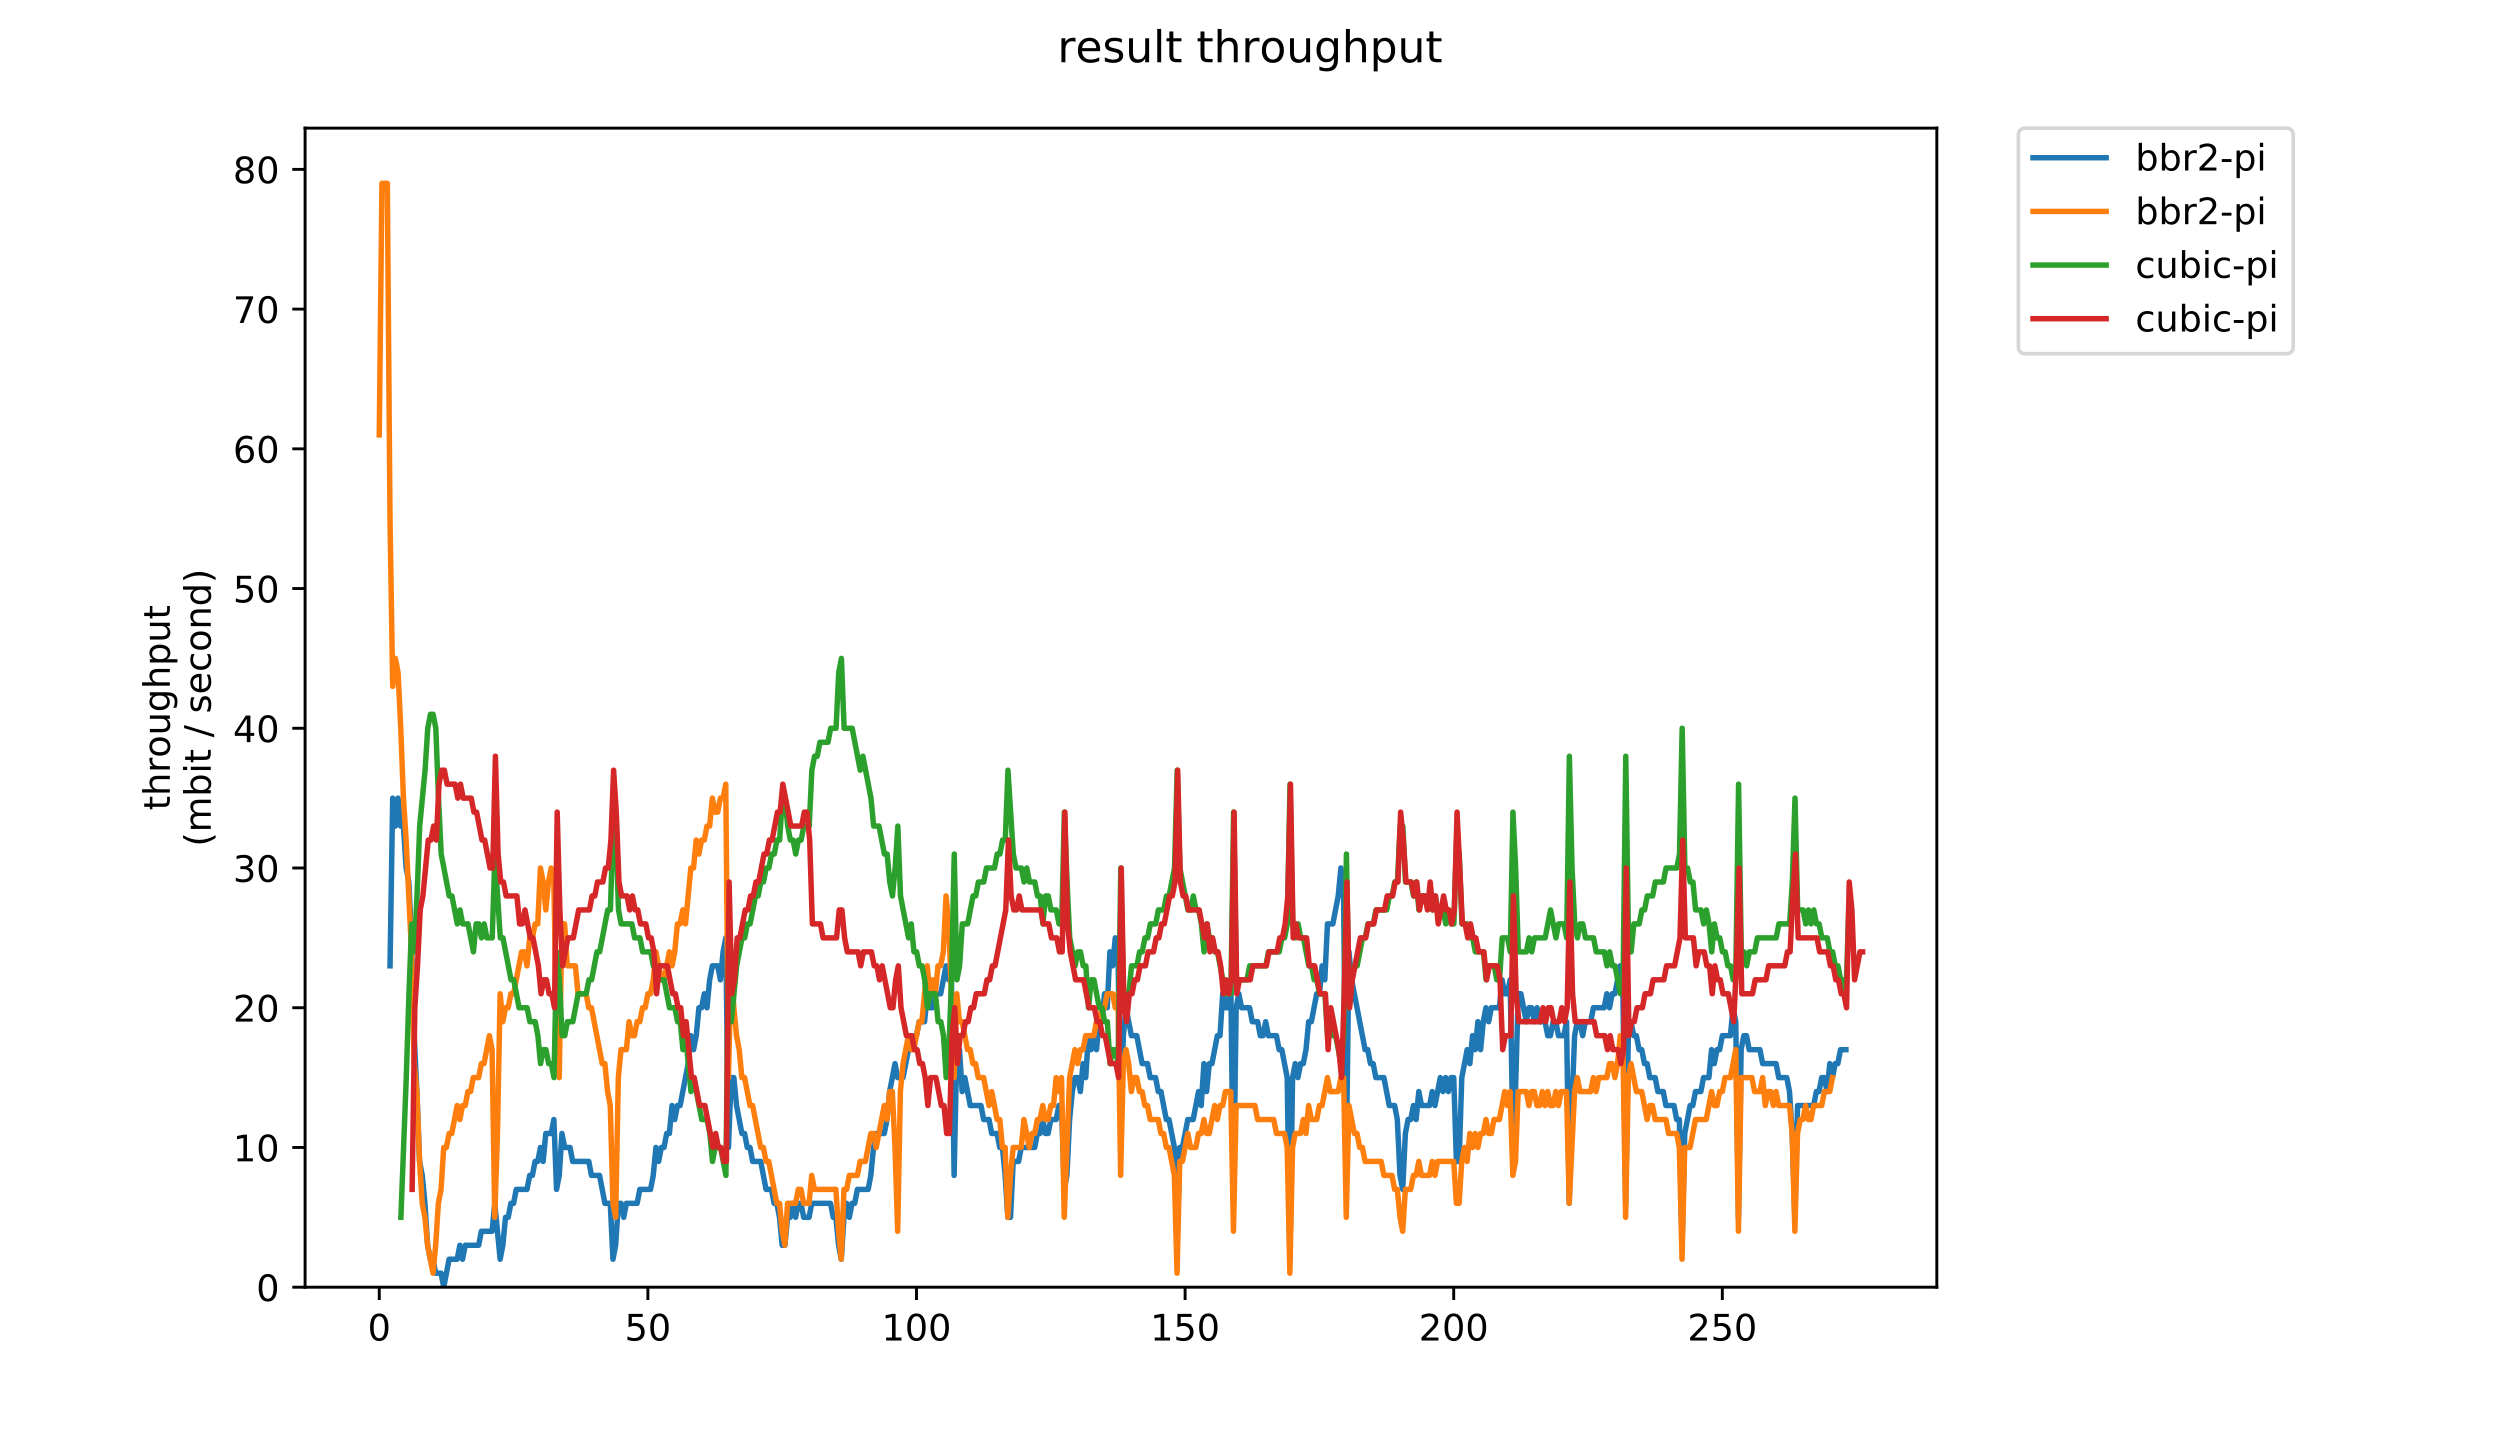<?xml version="1.0" encoding="utf-8" standalone="no"?>
<!DOCTYPE svg PUBLIC "-//W3C//DTD SVG 1.1//EN"
  "http://www.w3.org/Graphics/SVG/1.1/DTD/svg11.dtd">
<!-- Created with matplotlib (https://matplotlib.org/) -->
<svg height="396pt" version="1.1" viewBox="0 0 684 396" width="684pt" xmlns="http://www.w3.org/2000/svg" xmlns:xlink="http://www.w3.org/1999/xlink">
 <defs>
  <style type="text/css">
*{stroke-linecap:butt;stroke-linejoin:round;}
  </style>
 </defs>
 <g id="figure_1">
  <g id="patch_1">
   <path d="M 0 396 
L 684 396 
L 684 0 
L 0 0 
z
" style="fill:#ffffff;"/>
  </g>
  <g id="axes_1">
   <g id="patch_2">
    <path d="M 83.472 352.174 
L 529.913 352.174 
L 529.913 35.062 
L 83.472 35.062 
z
" style="fill:#ffffff;"/>
   </g>
   <g id="matplotlib.axis_1">
    <g id="xtick_1">
     <g id="line2d_1">
      <defs>
       <path d="M 0 0 
L 0 3.5 
" id="mb18b0b188f" style="stroke:#000000;stroke-width:0.8;"/>
      </defs>
      <g>
       <use style="stroke:#000000;stroke-width:0.8;" x="103.765" xlink:href="#mb18b0b188f" y="352.174"/>
      </g>
     </g>
     <g id="text_1">
      <!-- 0 -->
      <defs>
       <path d="M 31.781 66.406 
Q 24.172 66.406 20.328 58.906 
Q 16.5 51.422 16.5 36.375 
Q 16.5 21.391 20.328 13.891 
Q 24.172 6.391 31.781 6.391 
Q 39.453 6.391 43.281 13.891 
Q 47.125 21.391 47.125 36.375 
Q 47.125 51.422 43.281 58.906 
Q 39.453 66.406 31.781 66.406 
z
M 31.781 74.219 
Q 44.047 74.219 50.516 64.516 
Q 56.984 54.828 56.984 36.375 
Q 56.984 17.969 50.516 8.266 
Q 44.047 -1.422 31.781 -1.422 
Q 19.531 -1.422 13.062 8.266 
Q 6.594 17.969 6.594 36.375 
Q 6.594 54.828 13.062 64.516 
Q 19.531 74.219 31.781 74.219 
z
" id="DejaVuSans-48"/>
      </defs>
      <g transform="translate(100.584 366.773)scale(0.1 -0.1)">
       <use xlink:href="#DejaVuSans-48"/>
      </g>
     </g>
    </g>
    <g id="xtick_2">
     <g id="line2d_2">
      <g>
       <use style="stroke:#000000;stroke-width:0.8;" x="177.258" xlink:href="#mb18b0b188f" y="352.174"/>
      </g>
     </g>
     <g id="text_2">
      <!-- 50 -->
      <defs>
       <path d="M 10.797 72.906 
L 49.516 72.906 
L 49.516 64.594 
L 19.828 64.594 
L 19.828 46.734 
Q 21.969 47.469 24.109 47.828 
Q 26.266 48.188 28.422 48.188 
Q 40.625 48.188 47.75 41.5 
Q 54.891 34.812 54.891 23.391 
Q 54.891 11.625 47.562 5.094 
Q 40.234 -1.422 26.906 -1.422 
Q 22.312 -1.422 17.547 -0.641 
Q 12.797 0.141 7.719 1.703 
L 7.719 11.625 
Q 12.109 9.234 16.797 8.062 
Q 21.484 6.891 26.703 6.891 
Q 35.156 6.891 40.078 11.328 
Q 45.016 15.766 45.016 23.391 
Q 45.016 31 40.078 35.438 
Q 35.156 39.891 26.703 39.891 
Q 22.75 39.891 18.812 39.016 
Q 14.891 38.141 10.797 36.281 
z
" id="DejaVuSans-53"/>
      </defs>
      <g transform="translate(170.895 366.773)scale(0.1 -0.1)">
       <use xlink:href="#DejaVuSans-53"/>
       <use x="63.623" xlink:href="#DejaVuSans-48"/>
      </g>
     </g>
    </g>
    <g id="xtick_3">
     <g id="line2d_3">
      <g>
       <use style="stroke:#000000;stroke-width:0.8;" x="250.75" xlink:href="#mb18b0b188f" y="352.174"/>
      </g>
     </g>
     <g id="text_3">
      <!-- 100 -->
      <defs>
       <path d="M 12.406 8.297 
L 28.516 8.297 
L 28.516 63.922 
L 10.984 60.406 
L 10.984 69.391 
L 28.422 72.906 
L 38.281 72.906 
L 38.281 8.297 
L 54.391 8.297 
L 54.391 0 
L 12.406 0 
z
" id="DejaVuSans-49"/>
      </defs>
      <g transform="translate(241.206 366.773)scale(0.1 -0.1)">
       <use xlink:href="#DejaVuSans-49"/>
       <use x="63.623" xlink:href="#DejaVuSans-48"/>
       <use x="127.246" xlink:href="#DejaVuSans-48"/>
      </g>
     </g>
    </g>
    <g id="xtick_4">
     <g id="line2d_4">
      <g>
       <use style="stroke:#000000;stroke-width:0.8;" x="324.243" xlink:href="#mb18b0b188f" y="352.174"/>
      </g>
     </g>
     <g id="text_4">
      <!-- 150 -->
      <g transform="translate(314.699 366.773)scale(0.1 -0.1)">
       <use xlink:href="#DejaVuSans-49"/>
       <use x="63.623" xlink:href="#DejaVuSans-53"/>
       <use x="127.246" xlink:href="#DejaVuSans-48"/>
      </g>
     </g>
    </g>
    <g id="xtick_5">
     <g id="line2d_5">
      <g>
       <use style="stroke:#000000;stroke-width:0.8;" x="397.735" xlink:href="#mb18b0b188f" y="352.174"/>
      </g>
     </g>
     <g id="text_5">
      <!-- 200 -->
      <defs>
       <path d="M 19.188 8.297 
L 53.609 8.297 
L 53.609 0 
L 7.328 0 
L 7.328 8.297 
Q 12.938 14.109 22.625 23.891 
Q 32.328 33.688 34.812 36.531 
Q 39.547 41.844 41.422 45.531 
Q 43.312 49.219 43.312 52.781 
Q 43.312 58.594 39.234 62.25 
Q 35.156 65.922 28.609 65.922 
Q 23.969 65.922 18.812 64.312 
Q 13.672 62.703 7.812 59.422 
L 7.812 69.391 
Q 13.766 71.781 18.938 73 
Q 24.125 74.219 28.422 74.219 
Q 39.75 74.219 46.484 68.547 
Q 53.219 62.891 53.219 53.422 
Q 53.219 48.922 51.531 44.891 
Q 49.859 40.875 45.406 35.406 
Q 44.188 33.984 37.641 27.219 
Q 31.109 20.453 19.188 8.297 
z
" id="DejaVuSans-50"/>
      </defs>
      <g transform="translate(388.191 366.773)scale(0.1 -0.1)">
       <use xlink:href="#DejaVuSans-50"/>
       <use x="63.623" xlink:href="#DejaVuSans-48"/>
       <use x="127.246" xlink:href="#DejaVuSans-48"/>
      </g>
     </g>
    </g>
    <g id="xtick_6">
     <g id="line2d_6">
      <g>
       <use style="stroke:#000000;stroke-width:0.8;" x="471.228" xlink:href="#mb18b0b188f" y="352.174"/>
      </g>
     </g>
     <g id="text_6">
      <!-- 250 -->
      <g transform="translate(461.684 366.773)scale(0.1 -0.1)">
       <use xlink:href="#DejaVuSans-50"/>
       <use x="63.623" xlink:href="#DejaVuSans-53"/>
       <use x="127.246" xlink:href="#DejaVuSans-48"/>
      </g>
     </g>
    </g>
   </g>
   <g id="matplotlib.axis_2">
    <g id="ytick_1">
     <g id="line2d_7">
      <defs>
       <path d="M 0 0 
L -3.5 0 
" id="mfb419bc41c" style="stroke:#000000;stroke-width:0.8;"/>
      </defs>
      <g>
       <use style="stroke:#000000;stroke-width:0.8;" x="83.472" xlink:href="#mfb419bc41c" y="352.174"/>
      </g>
     </g>
     <g id="text_7">
      <!-- 0 -->
      <g transform="translate(70.11 355.973)scale(0.1 -0.1)">
       <use xlink:href="#DejaVuSans-48"/>
      </g>
     </g>
    </g>
    <g id="ytick_2">
     <g id="line2d_8">
      <g>
       <use style="stroke:#000000;stroke-width:0.8;" x="83.472" xlink:href="#mfb419bc41c" y="313.945"/>
      </g>
     </g>
     <g id="text_8">
      <!-- 10 -->
      <g transform="translate(63.747 317.744)scale(0.1 -0.1)">
       <use xlink:href="#DejaVuSans-49"/>
       <use x="63.623" xlink:href="#DejaVuSans-48"/>
      </g>
     </g>
    </g>
    <g id="ytick_3">
     <g id="line2d_9">
      <g>
       <use style="stroke:#000000;stroke-width:0.8;" x="83.472" xlink:href="#mfb419bc41c" y="275.716"/>
      </g>
     </g>
     <g id="text_9">
      <!-- 20 -->
      <g transform="translate(63.747 279.515)scale(0.1 -0.1)">
       <use xlink:href="#DejaVuSans-50"/>
       <use x="63.623" xlink:href="#DejaVuSans-48"/>
      </g>
     </g>
    </g>
    <g id="ytick_4">
     <g id="line2d_10">
      <g>
       <use style="stroke:#000000;stroke-width:0.8;" x="83.472" xlink:href="#mfb419bc41c" y="237.486"/>
      </g>
     </g>
     <g id="text_10">
      <!-- 30 -->
      <defs>
       <path d="M 40.578 39.312 
Q 47.656 37.797 51.625 33 
Q 55.609 28.219 55.609 21.188 
Q 55.609 10.406 48.188 4.484 
Q 40.766 -1.422 27.094 -1.422 
Q 22.516 -1.422 17.656 -0.516 
Q 12.797 0.391 7.625 2.203 
L 7.625 11.719 
Q 11.719 9.328 16.594 8.109 
Q 21.484 6.891 26.812 6.891 
Q 36.078 6.891 40.938 10.547 
Q 45.797 14.203 45.797 21.188 
Q 45.797 27.641 41.281 31.266 
Q 36.766 34.906 28.719 34.906 
L 20.219 34.906 
L 20.219 43.016 
L 29.109 43.016 
Q 36.375 43.016 40.234 45.922 
Q 44.094 48.828 44.094 54.297 
Q 44.094 59.906 40.109 62.906 
Q 36.141 65.922 28.719 65.922 
Q 24.656 65.922 20.016 65.031 
Q 15.375 64.156 9.812 62.312 
L 9.812 71.094 
Q 15.438 72.656 20.344 73.438 
Q 25.25 74.219 29.594 74.219 
Q 40.828 74.219 47.359 69.109 
Q 53.906 64.016 53.906 55.328 
Q 53.906 49.266 50.438 45.094 
Q 46.969 40.922 40.578 39.312 
z
" id="DejaVuSans-51"/>
      </defs>
      <g transform="translate(63.747 241.286)scale(0.1 -0.1)">
       <use xlink:href="#DejaVuSans-51"/>
       <use x="63.623" xlink:href="#DejaVuSans-48"/>
      </g>
     </g>
    </g>
    <g id="ytick_5">
     <g id="line2d_11">
      <g>
       <use style="stroke:#000000;stroke-width:0.8;" x="83.472" xlink:href="#mfb419bc41c" y="199.257"/>
      </g>
     </g>
     <g id="text_11">
      <!-- 40 -->
      <defs>
       <path d="M 37.797 64.312 
L 12.891 25.391 
L 37.797 25.391 
z
M 35.203 72.906 
L 47.609 72.906 
L 47.609 25.391 
L 58.016 25.391 
L 58.016 17.188 
L 47.609 17.188 
L 47.609 0 
L 37.797 0 
L 37.797 17.188 
L 4.891 17.188 
L 4.891 26.703 
z
" id="DejaVuSans-52"/>
      </defs>
      <g transform="translate(63.747 203.056)scale(0.1 -0.1)">
       <use xlink:href="#DejaVuSans-52"/>
       <use x="63.623" xlink:href="#DejaVuSans-48"/>
      </g>
     </g>
    </g>
    <g id="ytick_6">
     <g id="line2d_12">
      <g>
       <use style="stroke:#000000;stroke-width:0.8;" x="83.472" xlink:href="#mfb419bc41c" y="161.028"/>
      </g>
     </g>
     <g id="text_12">
      <!-- 50 -->
      <g transform="translate(63.747 164.827)scale(0.1 -0.1)">
       <use xlink:href="#DejaVuSans-53"/>
       <use x="63.623" xlink:href="#DejaVuSans-48"/>
      </g>
     </g>
    </g>
    <g id="ytick_7">
     <g id="line2d_13">
      <g>
       <use style="stroke:#000000;stroke-width:0.8;" x="83.472" xlink:href="#mfb419bc41c" y="122.799"/>
      </g>
     </g>
     <g id="text_13">
      <!-- 60 -->
      <defs>
       <path d="M 33.016 40.375 
Q 26.375 40.375 22.484 35.828 
Q 18.609 31.297 18.609 23.391 
Q 18.609 15.531 22.484 10.953 
Q 26.375 6.391 33.016 6.391 
Q 39.656 6.391 43.531 10.953 
Q 47.406 15.531 47.406 23.391 
Q 47.406 31.297 43.531 35.828 
Q 39.656 40.375 33.016 40.375 
z
M 52.594 71.297 
L 52.594 62.312 
Q 48.875 64.062 45.094 64.984 
Q 41.312 65.922 37.594 65.922 
Q 27.828 65.922 22.672 59.328 
Q 17.531 52.734 16.797 39.406 
Q 19.672 43.656 24.016 45.922 
Q 28.375 48.188 33.594 48.188 
Q 44.578 48.188 50.953 41.516 
Q 57.328 34.859 57.328 23.391 
Q 57.328 12.156 50.688 5.359 
Q 44.047 -1.422 33.016 -1.422 
Q 20.359 -1.422 13.672 8.266 
Q 6.984 17.969 6.984 36.375 
Q 6.984 53.656 15.188 63.938 
Q 23.391 74.219 37.203 74.219 
Q 40.922 74.219 44.703 73.484 
Q 48.484 72.75 52.594 71.297 
z
" id="DejaVuSans-54"/>
      </defs>
      <g transform="translate(63.747 126.598)scale(0.1 -0.1)">
       <use xlink:href="#DejaVuSans-54"/>
       <use x="63.623" xlink:href="#DejaVuSans-48"/>
      </g>
     </g>
    </g>
    <g id="ytick_8">
     <g id="line2d_14">
      <g>
       <use style="stroke:#000000;stroke-width:0.8;" x="83.472" xlink:href="#mfb419bc41c" y="84.569"/>
      </g>
     </g>
     <g id="text_14">
      <!-- 70 -->
      <defs>
       <path d="M 8.203 72.906 
L 55.078 72.906 
L 55.078 68.703 
L 28.609 0 
L 18.312 0 
L 43.219 64.594 
L 8.203 64.594 
z
" id="DejaVuSans-55"/>
      </defs>
      <g transform="translate(63.747 88.369)scale(0.1 -0.1)">
       <use xlink:href="#DejaVuSans-55"/>
       <use x="63.623" xlink:href="#DejaVuSans-48"/>
      </g>
     </g>
    </g>
    <g id="ytick_9">
     <g id="line2d_15">
      <g>
       <use style="stroke:#000000;stroke-width:0.8;" x="83.472" xlink:href="#mfb419bc41c" y="46.34"/>
      </g>
     </g>
     <g id="text_15">
      <!-- 80 -->
      <defs>
       <path d="M 31.781 34.625 
Q 24.75 34.625 20.719 30.859 
Q 16.703 27.094 16.703 20.516 
Q 16.703 13.922 20.719 10.156 
Q 24.75 6.391 31.781 6.391 
Q 38.812 6.391 42.859 10.172 
Q 46.922 13.969 46.922 20.516 
Q 46.922 27.094 42.891 30.859 
Q 38.875 34.625 31.781 34.625 
z
M 21.922 38.812 
Q 15.578 40.375 12.031 44.719 
Q 8.5 49.078 8.5 55.328 
Q 8.5 64.062 14.719 69.141 
Q 20.953 74.219 31.781 74.219 
Q 42.672 74.219 48.875 69.141 
Q 55.078 64.062 55.078 55.328 
Q 55.078 49.078 51.531 44.719 
Q 48 40.375 41.703 38.812 
Q 48.828 37.156 52.797 32.312 
Q 56.781 27.484 56.781 20.516 
Q 56.781 9.906 50.312 4.234 
Q 43.844 -1.422 31.781 -1.422 
Q 19.734 -1.422 13.25 4.234 
Q 6.781 9.906 6.781 20.516 
Q 6.781 27.484 10.781 32.312 
Q 14.797 37.156 21.922 38.812 
z
M 18.312 54.391 
Q 18.312 48.734 21.844 45.562 
Q 25.391 42.391 31.781 42.391 
Q 38.141 42.391 41.719 45.562 
Q 45.312 48.734 45.312 54.391 
Q 45.312 60.062 41.719 63.234 
Q 38.141 66.406 31.781 66.406 
Q 25.391 66.406 21.844 63.234 
Q 18.312 60.062 18.312 54.391 
z
" id="DejaVuSans-56"/>
      </defs>
      <g transform="translate(63.747 50.139)scale(0.1 -0.1)">
       <use xlink:href="#DejaVuSans-56"/>
       <use x="63.623" xlink:href="#DejaVuSans-48"/>
      </g>
     </g>
    </g>
    <g id="text_16">
     <!-- throughput -->
     <defs>
      <path d="M 18.312 70.219 
L 18.312 54.688 
L 36.812 54.688 
L 36.812 47.703 
L 18.312 47.703 
L 18.312 18.016 
Q 18.312 11.328 20.141 9.422 
Q 21.969 7.516 27.594 7.516 
L 36.812 7.516 
L 36.812 0 
L 27.594 0 
Q 17.188 0 13.234 3.875 
Q 9.281 7.766 9.281 18.016 
L 9.281 47.703 
L 2.688 47.703 
L 2.688 54.688 
L 9.281 54.688 
L 9.281 70.219 
z
" id="DejaVuSans-116"/>
      <path d="M 54.891 33.016 
L 54.891 0 
L 45.906 0 
L 45.906 32.719 
Q 45.906 40.484 42.875 44.328 
Q 39.844 48.188 33.797 48.188 
Q 26.516 48.188 22.312 43.547 
Q 18.109 38.922 18.109 30.906 
L 18.109 0 
L 9.078 0 
L 9.078 75.984 
L 18.109 75.984 
L 18.109 46.188 
Q 21.344 51.125 25.703 53.562 
Q 30.078 56 35.797 56 
Q 45.219 56 50.047 50.172 
Q 54.891 44.344 54.891 33.016 
z
" id="DejaVuSans-104"/>
      <path d="M 41.109 46.297 
Q 39.594 47.172 37.812 47.578 
Q 36.031 48 33.891 48 
Q 26.266 48 22.188 43.047 
Q 18.109 38.094 18.109 28.812 
L 18.109 0 
L 9.078 0 
L 9.078 54.688 
L 18.109 54.688 
L 18.109 46.188 
Q 20.953 51.172 25.484 53.578 
Q 30.031 56 36.531 56 
Q 37.453 56 38.578 55.875 
Q 39.703 55.766 41.062 55.516 
z
" id="DejaVuSans-114"/>
      <path d="M 30.609 48.391 
Q 23.391 48.391 19.188 42.75 
Q 14.984 37.109 14.984 27.297 
Q 14.984 17.484 19.156 11.844 
Q 23.344 6.203 30.609 6.203 
Q 37.797 6.203 41.984 11.859 
Q 46.188 17.531 46.188 27.297 
Q 46.188 37.016 41.984 42.703 
Q 37.797 48.391 30.609 48.391 
z
M 30.609 56 
Q 42.328 56 49.016 48.375 
Q 55.719 40.766 55.719 27.297 
Q 55.719 13.875 49.016 6.219 
Q 42.328 -1.422 30.609 -1.422 
Q 18.844 -1.422 12.172 6.219 
Q 5.516 13.875 5.516 27.297 
Q 5.516 40.766 12.172 48.375 
Q 18.844 56 30.609 56 
z
" id="DejaVuSans-111"/>
      <path d="M 8.5 21.578 
L 8.5 54.688 
L 17.484 54.688 
L 17.484 21.922 
Q 17.484 14.156 20.5 10.266 
Q 23.531 6.391 29.594 6.391 
Q 36.859 6.391 41.078 11.031 
Q 45.312 15.672 45.312 23.688 
L 45.312 54.688 
L 54.297 54.688 
L 54.297 0 
L 45.312 0 
L 45.312 8.406 
Q 42.047 3.422 37.719 1 
Q 33.406 -1.422 27.688 -1.422 
Q 18.266 -1.422 13.375 4.438 
Q 8.5 10.297 8.5 21.578 
z
M 31.109 56 
z
" id="DejaVuSans-117"/>
      <path d="M 45.406 27.984 
Q 45.406 37.75 41.375 43.109 
Q 37.359 48.484 30.078 48.484 
Q 22.859 48.484 18.828 43.109 
Q 14.797 37.75 14.797 27.984 
Q 14.797 18.266 18.828 12.891 
Q 22.859 7.516 30.078 7.516 
Q 37.359 7.516 41.375 12.891 
Q 45.406 18.266 45.406 27.984 
z
M 54.391 6.781 
Q 54.391 -7.172 48.188 -13.984 
Q 42 -20.797 29.203 -20.797 
Q 24.469 -20.797 20.266 -20.094 
Q 16.062 -19.391 12.109 -17.922 
L 12.109 -9.188 
Q 16.062 -11.328 19.922 -12.344 
Q 23.781 -13.375 27.781 -13.375 
Q 36.625 -13.375 41.016 -8.766 
Q 45.406 -4.156 45.406 5.172 
L 45.406 9.625 
Q 42.625 4.781 38.281 2.391 
Q 33.938 0 27.875 0 
Q 17.828 0 11.672 7.656 
Q 5.516 15.328 5.516 27.984 
Q 5.516 40.672 11.672 48.328 
Q 17.828 56 27.875 56 
Q 33.938 56 38.281 53.609 
Q 42.625 51.219 45.406 46.391 
L 45.406 54.688 
L 54.391 54.688 
z
" id="DejaVuSans-103"/>
      <path d="M 18.109 8.203 
L 18.109 -20.797 
L 9.078 -20.797 
L 9.078 54.688 
L 18.109 54.688 
L 18.109 46.391 
Q 20.953 51.266 25.266 53.625 
Q 29.594 56 35.594 56 
Q 45.562 56 51.781 48.094 
Q 58.016 40.188 58.016 27.297 
Q 58.016 14.406 51.781 6.484 
Q 45.562 -1.422 35.594 -1.422 
Q 29.594 -1.422 25.266 0.953 
Q 20.953 3.328 18.109 8.203 
z
M 48.688 27.297 
Q 48.688 37.203 44.609 42.844 
Q 40.531 48.484 33.406 48.484 
Q 26.266 48.484 22.188 42.844 
Q 18.109 37.203 18.109 27.297 
Q 18.109 17.391 22.188 11.75 
Q 26.266 6.109 33.406 6.109 
Q 40.531 6.109 44.609 11.75 
Q 48.688 17.391 48.688 27.297 
z
" id="DejaVuSans-112"/>
     </defs>
     <g transform="translate(46.47 221.675)rotate(-90)scale(0.1 -0.1)">
      <use xlink:href="#DejaVuSans-116"/>
      <use x="39.209" xlink:href="#DejaVuSans-104"/>
      <use x="102.588" xlink:href="#DejaVuSans-114"/>
      <use x="143.67" xlink:href="#DejaVuSans-111"/>
      <use x="204.852" xlink:href="#DejaVuSans-117"/>
      <use x="268.23" xlink:href="#DejaVuSans-103"/>
      <use x="331.707" xlink:href="#DejaVuSans-104"/>
      <use x="395.086" xlink:href="#DejaVuSans-112"/>
      <use x="458.562" xlink:href="#DejaVuSans-117"/>
      <use x="521.941" xlink:href="#DejaVuSans-116"/>
     </g>
     <!-- (mbit / second) -->
     <defs>
      <path d="M 31 75.875 
Q 24.469 64.656 21.281 53.656 
Q 18.109 42.672 18.109 31.391 
Q 18.109 20.125 21.312 9.062 
Q 24.516 -2 31 -13.188 
L 23.188 -13.188 
Q 15.875 -1.703 12.234 9.375 
Q 8.594 20.453 8.594 31.391 
Q 8.594 42.281 12.203 53.312 
Q 15.828 64.359 23.188 75.875 
z
" id="DejaVuSans-40"/>
      <path d="M 52 44.188 
Q 55.375 50.25 60.062 53.125 
Q 64.75 56 71.094 56 
Q 79.641 56 84.281 50.016 
Q 88.922 44.047 88.922 33.016 
L 88.922 0 
L 79.891 0 
L 79.891 32.719 
Q 79.891 40.578 77.094 44.375 
Q 74.312 48.188 68.609 48.188 
Q 61.625 48.188 57.562 43.547 
Q 53.516 38.922 53.516 30.906 
L 53.516 0 
L 44.484 0 
L 44.484 32.719 
Q 44.484 40.625 41.703 44.406 
Q 38.922 48.188 33.109 48.188 
Q 26.219 48.188 22.156 43.531 
Q 18.109 38.875 18.109 30.906 
L 18.109 0 
L 9.078 0 
L 9.078 54.688 
L 18.109 54.688 
L 18.109 46.188 
Q 21.188 51.219 25.484 53.609 
Q 29.781 56 35.688 56 
Q 41.656 56 45.828 52.969 
Q 50 49.953 52 44.188 
z
" id="DejaVuSans-109"/>
      <path d="M 48.688 27.297 
Q 48.688 37.203 44.609 42.844 
Q 40.531 48.484 33.406 48.484 
Q 26.266 48.484 22.188 42.844 
Q 18.109 37.203 18.109 27.297 
Q 18.109 17.391 22.188 11.75 
Q 26.266 6.109 33.406 6.109 
Q 40.531 6.109 44.609 11.75 
Q 48.688 17.391 48.688 27.297 
z
M 18.109 46.391 
Q 20.953 51.266 25.266 53.625 
Q 29.594 56 35.594 56 
Q 45.562 56 51.781 48.094 
Q 58.016 40.188 58.016 27.297 
Q 58.016 14.406 51.781 6.484 
Q 45.562 -1.422 35.594 -1.422 
Q 29.594 -1.422 25.266 0.953 
Q 20.953 3.328 18.109 8.203 
L 18.109 0 
L 9.078 0 
L 9.078 75.984 
L 18.109 75.984 
z
" id="DejaVuSans-98"/>
      <path d="M 9.422 54.688 
L 18.406 54.688 
L 18.406 0 
L 9.422 0 
z
M 9.422 75.984 
L 18.406 75.984 
L 18.406 64.594 
L 9.422 64.594 
z
" id="DejaVuSans-105"/>
      <path id="DejaVuSans-32"/>
      <path d="M 25.391 72.906 
L 33.688 72.906 
L 8.297 -9.281 
L 0 -9.281 
z
" id="DejaVuSans-47"/>
      <path d="M 44.281 53.078 
L 44.281 44.578 
Q 40.484 46.531 36.375 47.5 
Q 32.281 48.484 27.875 48.484 
Q 21.188 48.484 17.844 46.438 
Q 14.5 44.391 14.5 40.281 
Q 14.5 37.156 16.891 35.375 
Q 19.281 33.594 26.516 31.984 
L 29.594 31.297 
Q 39.156 29.25 43.188 25.516 
Q 47.219 21.781 47.219 15.094 
Q 47.219 7.469 41.188 3.016 
Q 35.156 -1.422 24.609 -1.422 
Q 20.219 -1.422 15.453 -0.562 
Q 10.688 0.297 5.422 2 
L 5.422 11.281 
Q 10.406 8.688 15.234 7.391 
Q 20.062 6.109 24.812 6.109 
Q 31.156 6.109 34.562 8.281 
Q 37.984 10.453 37.984 14.406 
Q 37.984 18.062 35.516 20.016 
Q 33.062 21.969 24.703 23.781 
L 21.578 24.516 
Q 13.234 26.266 9.516 29.906 
Q 5.812 33.547 5.812 39.891 
Q 5.812 47.609 11.281 51.797 
Q 16.75 56 26.812 56 
Q 31.781 56 36.172 55.266 
Q 40.578 54.547 44.281 53.078 
z
" id="DejaVuSans-115"/>
      <path d="M 56.203 29.594 
L 56.203 25.203 
L 14.891 25.203 
Q 15.484 15.922 20.484 11.062 
Q 25.484 6.203 34.422 6.203 
Q 39.594 6.203 44.453 7.469 
Q 49.312 8.734 54.109 11.281 
L 54.109 2.781 
Q 49.266 0.734 44.188 -0.344 
Q 39.109 -1.422 33.891 -1.422 
Q 20.797 -1.422 13.156 6.188 
Q 5.516 13.812 5.516 26.812 
Q 5.516 40.234 12.766 48.109 
Q 20.016 56 32.328 56 
Q 43.359 56 49.781 48.891 
Q 56.203 41.797 56.203 29.594 
z
M 47.219 32.234 
Q 47.125 39.594 43.094 43.984 
Q 39.062 48.391 32.422 48.391 
Q 24.906 48.391 20.391 44.141 
Q 15.875 39.891 15.188 32.172 
z
" id="DejaVuSans-101"/>
      <path d="M 48.781 52.594 
L 48.781 44.188 
Q 44.969 46.297 41.141 47.344 
Q 37.312 48.391 33.406 48.391 
Q 24.656 48.391 19.812 42.844 
Q 14.984 37.312 14.984 27.297 
Q 14.984 17.281 19.812 11.734 
Q 24.656 6.203 33.406 6.203 
Q 37.312 6.203 41.141 7.25 
Q 44.969 8.297 48.781 10.406 
L 48.781 2.094 
Q 45.016 0.344 40.984 -0.531 
Q 36.969 -1.422 32.422 -1.422 
Q 20.062 -1.422 12.781 6.344 
Q 5.516 14.109 5.516 27.297 
Q 5.516 40.672 12.859 48.328 
Q 20.219 56 33.016 56 
Q 37.156 56 41.109 55.141 
Q 45.062 54.297 48.781 52.594 
z
" id="DejaVuSans-99"/>
      <path d="M 54.891 33.016 
L 54.891 0 
L 45.906 0 
L 45.906 32.719 
Q 45.906 40.484 42.875 44.328 
Q 39.844 48.188 33.797 48.188 
Q 26.516 48.188 22.312 43.547 
Q 18.109 38.922 18.109 30.906 
L 18.109 0 
L 9.078 0 
L 9.078 54.688 
L 18.109 54.688 
L 18.109 46.188 
Q 21.344 51.125 25.703 53.562 
Q 30.078 56 35.797 56 
Q 45.219 56 50.047 50.172 
Q 54.891 44.344 54.891 33.016 
z
" id="DejaVuSans-110"/>
      <path d="M 45.406 46.391 
L 45.406 75.984 
L 54.391 75.984 
L 54.391 0 
L 45.406 0 
L 45.406 8.203 
Q 42.578 3.328 38.25 0.953 
Q 33.938 -1.422 27.875 -1.422 
Q 17.969 -1.422 11.734 6.484 
Q 5.516 14.406 5.516 27.297 
Q 5.516 40.188 11.734 48.094 
Q 17.969 56 27.875 56 
Q 33.938 56 38.25 53.625 
Q 42.578 51.266 45.406 46.391 
z
M 14.797 27.297 
Q 14.797 17.391 18.875 11.75 
Q 22.953 6.109 30.078 6.109 
Q 37.203 6.109 41.297 11.75 
Q 45.406 17.391 45.406 27.297 
Q 45.406 37.203 41.297 42.844 
Q 37.203 48.484 30.078 48.484 
Q 22.953 48.484 18.875 42.844 
Q 14.797 37.203 14.797 27.297 
z
" id="DejaVuSans-100"/>
      <path d="M 8.016 75.875 
L 15.828 75.875 
Q 23.141 64.359 26.781 53.312 
Q 30.422 42.281 30.422 31.391 
Q 30.422 20.453 26.781 9.375 
Q 23.141 -1.703 15.828 -13.188 
L 8.016 -13.188 
Q 14.5 -2 17.703 9.062 
Q 20.906 20.125 20.906 31.391 
Q 20.906 42.672 17.703 53.656 
Q 14.5 64.656 8.016 75.875 
z
" id="DejaVuSans-41"/>
     </defs>
     <g transform="translate(57.668 231.609)rotate(-90)scale(0.1 -0.1)">
      <use xlink:href="#DejaVuSans-40"/>
      <use x="39.014" xlink:href="#DejaVuSans-109"/>
      <use x="136.426" xlink:href="#DejaVuSans-98"/>
      <use x="199.902" xlink:href="#DejaVuSans-105"/>
      <use x="227.686" xlink:href="#DejaVuSans-116"/>
      <use x="266.895" xlink:href="#DejaVuSans-32"/>
      <use x="298.682" xlink:href="#DejaVuSans-47"/>
      <use x="332.373" xlink:href="#DejaVuSans-32"/>
      <use x="364.16" xlink:href="#DejaVuSans-115"/>
      <use x="416.26" xlink:href="#DejaVuSans-101"/>
      <use x="477.783" xlink:href="#DejaVuSans-99"/>
      <use x="532.764" xlink:href="#DejaVuSans-111"/>
      <use x="593.945" xlink:href="#DejaVuSans-110"/>
      <use x="657.324" xlink:href="#DejaVuSans-100"/>
      <use x="720.801" xlink:href="#DejaVuSans-41"/>
     </g>
    </g>
   </g>
   <g id="line2d_16">
    <path clip-path="url(#pf5b99c9801)" d="M 106.708 264.247 
L 107.443 218.372 
L 108.178 226.018 
L 108.913 218.372 
L 109.647 226.018 
L 110.382 226.018 
L 111.117 237.486 
L 111.852 241.309 
L 112.587 256.601 
L 113.322 283.362 
L 114.057 298.653 
L 114.792 317.768 
L 115.527 321.591 
L 116.262 329.237 
L 116.997 340.705 
L 117.732 344.528 
L 118.467 344.528 
L 119.201 348.351 
L 120.671 348.351 
L 121.406 352.174 
L 122.876 344.528 
L 125.081 344.528 
L 125.816 340.705 
L 126.551 344.528 
L 127.286 340.705 
L 130.96 340.705 
L 131.695 336.882 
L 134.635 336.882 
L 135.37 329.237 
L 136.84 344.528 
L 137.575 340.705 
L 138.31 333.06 
L 139.044 333.06 
L 139.779 329.237 
L 140.514 329.237 
L 141.249 325.414 
L 144.189 325.414 
L 144.924 321.591 
L 145.659 321.591 
L 146.394 317.768 
L 147.129 317.768 
L 147.864 313.945 
L 148.598 317.768 
L 149.333 310.122 
L 150.803 310.122 
L 151.538 306.299 
L 152.273 325.414 
L 153.008 321.591 
L 153.743 310.122 
L 154.478 313.945 
L 155.948 313.945 
L 156.683 317.768 
L 161.092 317.768 
L 161.827 321.591 
L 164.032 321.591 
L 165.502 329.237 
L 166.972 329.237 
L 167.707 344.528 
L 168.441 340.705 
L 169.176 329.237 
L 169.911 329.237 
L 170.646 333.06 
L 171.381 329.237 
L 174.321 329.237 
L 175.056 325.414 
L 177.995 325.414 
L 178.73 321.591 
L 179.465 313.945 
L 180.2 317.768 
L 180.935 313.945 
L 181.67 313.945 
L 182.405 310.122 
L 183.14 310.122 
L 183.875 302.476 
L 184.61 306.299 
L 185.345 302.476 
L 186.08 302.476 
L 188.284 291.007 
L 189.019 283.362 
L 189.754 287.184 
L 190.489 283.362 
L 191.224 275.716 
L 191.959 275.716 
L 192.694 271.893 
L 193.429 275.716 
L 194.164 268.07 
L 194.899 264.247 
L 196.369 264.247 
L 197.104 268.07 
L 197.838 260.424 
L 198.573 256.601 
L 199.308 313.945 
L 200.043 294.83 
L 200.778 294.83 
L 201.513 302.476 
L 202.983 310.122 
L 203.718 310.122 
L 204.453 313.945 
L 205.188 313.945 
L 205.923 317.768 
L 208.127 317.768 
L 209.597 325.414 
L 211.067 325.414 
L 211.802 329.237 
L 212.537 329.237 
L 213.272 333.06 
L 214.007 340.705 
L 214.742 340.705 
L 215.477 333.06 
L 216.212 333.06 
L 216.947 329.237 
L 217.681 333.06 
L 218.416 329.237 
L 219.151 329.237 
L 219.886 333.06 
L 221.356 333.06 
L 222.091 329.237 
L 227.235 329.237 
L 227.97 333.06 
L 228.705 333.06 
L 229.44 340.705 
L 230.175 344.528 
L 230.91 333.06 
L 231.645 329.237 
L 232.38 333.06 
L 233.115 329.237 
L 233.85 329.237 
L 234.585 325.414 
L 237.524 325.414 
L 238.259 321.591 
L 238.994 313.945 
L 239.729 310.122 
L 241.934 310.122 
L 242.669 306.299 
L 243.404 298.653 
L 244.874 291.007 
L 245.609 294.83 
L 247.078 294.83 
L 248.548 287.184 
L 249.283 287.184 
L 250.018 283.362 
L 250.753 283.362 
L 251.488 279.539 
L 252.958 279.539 
L 253.693 271.893 
L 254.428 275.716 
L 255.163 275.716 
L 255.898 271.893 
L 257.367 271.893 
L 258.837 264.247 
L 259.572 268.07 
L 260.307 268.07 
L 261.042 321.591 
L 261.777 287.184 
L 262.512 287.184 
L 263.247 298.653 
L 263.982 294.83 
L 265.452 302.476 
L 268.391 302.476 
L 269.126 306.299 
L 270.596 306.299 
L 271.331 310.122 
L 272.801 310.122 
L 273.536 313.945 
L 274.271 313.945 
L 275.006 321.591 
L 275.741 333.06 
L 276.475 333.06 
L 277.21 317.768 
L 278.68 317.768 
L 279.415 313.945 
L 283.09 313.945 
L 283.825 310.122 
L 284.56 310.122 
L 285.295 306.299 
L 286.029 310.122 
L 286.764 310.122 
L 287.499 306.299 
L 288.969 306.299 
L 289.704 302.476 
L 290.439 302.476 
L 291.174 325.414 
L 291.909 321.591 
L 292.644 306.299 
L 293.379 298.653 
L 294.114 294.83 
L 294.849 294.83 
L 295.584 298.653 
L 296.318 291.007 
L 297.053 294.83 
L 297.788 283.362 
L 298.523 287.184 
L 299.258 283.362 
L 299.993 287.184 
L 300.728 279.539 
L 301.463 279.539 
L 302.198 271.893 
L 302.933 275.716 
L 303.668 260.424 
L 304.403 264.247 
L 305.138 256.601 
L 305.872 260.424 
L 306.607 306.299 
L 307.342 283.362 
L 308.077 275.716 
L 309.547 283.362 
L 311.017 283.362 
L 312.487 291.007 
L 313.957 291.007 
L 314.692 294.83 
L 316.161 294.83 
L 316.896 298.653 
L 317.631 298.653 
L 319.101 306.299 
L 319.836 306.299 
L 321.306 313.945 
L 322.041 340.705 
L 322.776 313.945 
L 323.511 313.945 
L 324.981 306.299 
L 326.45 306.299 
L 327.92 298.653 
L 328.655 302.476 
L 329.39 291.007 
L 330.125 298.653 
L 330.86 291.007 
L 331.595 291.007 
L 333.065 283.362 
L 333.8 283.362 
L 334.535 271.893 
L 335.269 275.716 
L 336.004 275.716 
L 336.739 268.07 
L 337.474 329.237 
L 338.209 275.716 
L 338.944 271.893 
L 339.679 275.716 
L 341.884 275.716 
L 342.619 279.539 
L 344.089 279.539 
L 344.824 283.362 
L 345.558 283.362 
L 346.293 279.539 
L 347.028 283.362 
L 349.233 283.362 
L 349.968 287.184 
L 350.703 287.184 
L 352.173 294.83 
L 352.908 344.528 
L 353.643 294.83 
L 354.378 291.007 
L 355.112 294.83 
L 355.847 291.007 
L 356.582 291.007 
L 357.317 287.184 
L 358.052 279.539 
L 358.787 279.539 
L 360.257 271.893 
L 360.992 271.893 
L 361.727 264.247 
L 362.462 268.07 
L 363.197 252.778 
L 364.666 252.778 
L 366.136 245.132 
L 366.871 237.486 
L 367.606 245.132 
L 368.341 317.768 
L 369.076 260.424 
L 369.811 268.07 
L 373.486 287.184 
L 374.221 287.184 
L 374.955 291.007 
L 375.69 291.007 
L 376.425 294.83 
L 378.63 294.83 
L 380.1 302.476 
L 381.57 302.476 
L 382.305 306.299 
L 383.04 321.591 
L 383.775 325.414 
L 384.509 310.122 
L 385.244 306.299 
L 385.979 306.299 
L 386.714 302.476 
L 387.449 306.299 
L 388.184 298.653 
L 388.919 302.476 
L 391.124 302.476 
L 391.859 298.653 
L 392.594 302.476 
L 394.064 294.83 
L 394.798 298.653 
L 395.533 294.83 
L 396.268 298.653 
L 397.003 294.83 
L 397.738 294.83 
L 398.473 317.768 
L 399.208 317.768 
L 399.943 294.83 
L 401.413 287.184 
L 402.148 291.007 
L 402.883 283.362 
L 403.618 287.184 
L 404.352 279.539 
L 405.087 287.184 
L 405.822 279.539 
L 406.557 275.716 
L 407.292 279.539 
L 408.027 275.716 
L 410.232 275.716 
L 410.967 268.07 
L 411.702 271.893 
L 412.437 271.893 
L 413.172 268.07 
L 413.906 310.122 
L 414.641 298.653 
L 415.376 271.893 
L 416.111 271.893 
L 417.581 279.539 
L 418.316 275.716 
L 419.051 275.716 
L 419.786 279.539 
L 420.521 275.716 
L 421.256 279.539 
L 422.726 279.539 
L 423.461 283.362 
L 424.195 283.362 
L 424.93 279.539 
L 425.665 279.539 
L 426.4 283.362 
L 427.87 283.362 
L 428.605 279.539 
L 429.34 329.237 
L 430.075 302.476 
L 430.81 283.362 
L 431.545 279.539 
L 432.28 279.539 
L 433.015 283.362 
L 433.749 279.539 
L 435.219 279.539 
L 435.954 275.716 
L 438.894 275.716 
L 439.629 271.893 
L 440.364 275.716 
L 441.099 271.893 
L 441.834 271.893 
L 443.303 264.247 
L 444.038 271.893 
L 444.773 329.237 
L 445.508 283.362 
L 446.243 279.539 
L 446.978 283.362 
L 447.713 283.362 
L 448.448 287.184 
L 449.183 287.184 
L 449.918 291.007 
L 450.653 291.007 
L 451.388 294.83 
L 452.858 294.83 
L 453.592 298.653 
L 455.062 298.653 
L 455.797 302.476 
L 458.002 302.476 
L 458.737 306.299 
L 459.472 306.299 
L 460.207 340.705 
L 460.942 310.122 
L 462.412 302.476 
L 463.146 302.476 
L 463.881 298.653 
L 465.351 298.653 
L 466.086 294.83 
L 467.556 294.83 
L 468.291 287.184 
L 469.026 291.007 
L 469.761 287.184 
L 470.496 287.184 
L 471.231 283.362 
L 473.435 283.362 
L 474.17 275.716 
L 474.905 279.539 
L 475.64 333.06 
L 476.375 287.184 
L 477.11 283.362 
L 477.845 283.362 
L 478.58 287.184 
L 481.52 287.184 
L 482.255 291.007 
L 485.929 291.007 
L 486.664 294.83 
L 488.869 294.83 
L 489.604 298.653 
L 490.339 310.122 
L 491.074 333.06 
L 491.809 302.476 
L 496.218 302.476 
L 496.953 298.653 
L 497.688 298.653 
L 498.423 294.83 
L 499.158 294.83 
L 499.893 298.653 
L 500.628 291.007 
L 501.363 294.83 
L 502.098 291.007 
L 502.832 291.007 
L 503.567 287.184 
L 505.037 287.184 
L 505.037 287.184 
" style="fill:none;stroke:#1f77b4;stroke-linecap:square;stroke-width:1.5;"/>
   </g>
   <g id="line2d_17">
    <path clip-path="url(#pf5b99c9801)" d="M 103.765 118.976 
L 104.5 50.163 
L 105.97 50.163 
L 106.705 141.913 
L 107.44 187.788 
L 108.175 180.143 
L 108.91 183.965 
L 109.645 199.257 
L 110.379 218.372 
L 111.114 229.841 
L 112.584 260.424 
L 113.319 291.007 
L 114.054 298.653 
L 114.789 317.768 
L 115.524 329.237 
L 116.259 333.06 
L 116.994 340.705 
L 118.464 348.351 
L 119.199 340.705 
L 119.933 329.237 
L 120.668 325.414 
L 121.403 313.945 
L 122.138 313.945 
L 122.873 310.122 
L 123.608 310.122 
L 125.078 302.476 
L 125.813 306.299 
L 126.548 302.476 
L 127.283 302.476 
L 128.018 298.653 
L 128.753 298.653 
L 129.487 294.83 
L 130.957 294.83 
L 131.692 291.007 
L 132.427 291.007 
L 133.897 283.362 
L 134.632 287.184 
L 135.367 333.06 
L 136.102 310.122 
L 136.837 271.893 
L 137.572 279.539 
L 138.307 275.716 
L 139.042 275.716 
L 139.776 271.893 
L 140.511 271.893 
L 142.716 260.424 
L 143.451 260.424 
L 144.186 264.247 
L 144.921 256.601 
L 145.656 256.601 
L 146.391 252.778 
L 147.126 252.778 
L 147.861 237.486 
L 148.596 241.309 
L 149.33 248.955 
L 150.065 241.309 
L 150.8 237.486 
L 151.535 241.309 
L 152.27 283.362 
L 153.005 294.83 
L 153.74 252.778 
L 154.475 252.778 
L 155.21 264.247 
L 157.415 264.247 
L 158.15 271.893 
L 160.354 271.893 
L 161.089 275.716 
L 161.824 275.716 
L 164.764 291.007 
L 165.499 291.007 
L 166.234 298.653 
L 166.969 302.476 
L 167.704 329.237 
L 168.439 333.06 
L 169.173 294.83 
L 169.908 287.184 
L 171.378 287.184 
L 172.113 279.539 
L 172.848 283.362 
L 173.583 283.362 
L 174.318 279.539 
L 175.053 279.539 
L 175.788 275.716 
L 176.523 275.716 
L 177.258 271.893 
L 177.993 271.893 
L 178.727 268.07 
L 179.462 260.424 
L 180.932 268.07 
L 181.667 268.07 
L 183.137 260.424 
L 183.872 264.247 
L 184.607 260.424 
L 185.342 252.778 
L 186.077 252.778 
L 186.812 248.955 
L 187.547 252.778 
L 189.016 237.486 
L 189.751 237.486 
L 190.486 229.841 
L 191.221 233.663 
L 191.956 229.841 
L 192.691 229.841 
L 193.426 226.018 
L 194.161 226.018 
L 194.896 218.372 
L 195.631 222.195 
L 196.366 222.195 
L 197.101 218.372 
L 197.836 218.372 
L 198.57 214.549 
L 199.305 294.83 
L 200.04 264.247 
L 200.775 275.716 
L 201.51 283.362 
L 202.245 287.184 
L 202.98 294.83 
L 203.715 294.83 
L 205.185 302.476 
L 205.92 302.476 
L 208.124 313.945 
L 208.859 313.945 
L 209.594 317.768 
L 210.329 317.768 
L 212.534 329.237 
L 213.269 329.237 
L 214.004 336.882 
L 214.739 340.705 
L 215.474 329.237 
L 217.679 329.237 
L 218.413 325.414 
L 219.148 325.414 
L 219.883 329.237 
L 221.353 329.237 
L 222.088 321.591 
L 222.823 325.414 
L 228.702 325.414 
L 229.437 336.882 
L 230.172 344.528 
L 230.907 325.414 
L 231.642 325.414 
L 232.377 321.591 
L 234.582 321.591 
L 235.317 317.768 
L 236.787 317.768 
L 238.256 310.122 
L 238.991 310.122 
L 239.726 313.945 
L 241.931 302.476 
L 242.666 306.299 
L 243.401 298.653 
L 244.136 298.653 
L 244.871 313.945 
L 245.606 336.882 
L 246.341 298.653 
L 247.076 291.007 
L 248.545 283.362 
L 249.28 287.184 
L 250.015 287.184 
L 251.485 279.539 
L 252.22 279.539 
L 253.69 264.247 
L 254.425 271.893 
L 255.16 268.07 
L 255.895 271.893 
L 256.63 264.247 
L 257.364 264.247 
L 258.099 260.424 
L 258.834 245.132 
L 259.569 252.778 
L 260.304 271.893 
L 261.039 294.83 
L 261.774 271.893 
L 262.509 279.539 
L 263.244 279.539 
L 264.714 287.184 
L 265.449 287.184 
L 266.184 291.007 
L 266.919 291.007 
L 267.653 294.83 
L 269.123 294.83 
L 270.593 302.476 
L 271.328 298.653 
L 272.798 306.299 
L 273.533 306.299 
L 274.268 313.945 
L 275.003 313.945 
L 275.738 333.06 
L 276.473 321.591 
L 277.207 313.945 
L 279.412 313.945 
L 280.147 306.299 
L 281.617 313.945 
L 282.352 310.122 
L 283.087 310.122 
L 283.822 306.299 
L 284.557 306.299 
L 285.292 302.476 
L 286.027 306.299 
L 286.761 306.299 
L 287.496 302.476 
L 288.231 302.476 
L 288.966 294.83 
L 289.701 298.653 
L 290.436 294.83 
L 291.171 333.06 
L 292.641 294.83 
L 294.111 287.184 
L 294.846 291.007 
L 295.581 287.184 
L 296.316 287.184 
L 297.05 283.362 
L 299.255 283.362 
L 299.99 279.539 
L 300.725 279.539 
L 301.46 275.716 
L 302.195 275.716 
L 302.93 271.893 
L 304.4 271.893 
L 305.135 275.716 
L 305.87 271.893 
L 306.604 321.591 
L 307.339 291.007 
L 308.074 287.184 
L 308.809 291.007 
L 309.544 298.653 
L 310.279 294.83 
L 311.014 294.83 
L 311.749 298.653 
L 312.484 298.653 
L 313.219 302.476 
L 313.954 302.476 
L 314.689 306.299 
L 316.893 306.299 
L 317.628 310.122 
L 318.363 310.122 
L 319.098 313.945 
L 319.833 313.945 
L 321.303 321.591 
L 322.038 348.351 
L 322.773 317.768 
L 323.508 317.768 
L 324.978 310.122 
L 325.713 313.945 
L 327.182 313.945 
L 327.917 310.122 
L 328.652 310.122 
L 329.387 306.299 
L 330.122 310.122 
L 330.857 310.122 
L 332.327 302.476 
L 333.062 306.299 
L 333.797 302.476 
L 334.532 302.476 
L 335.267 298.653 
L 336.736 298.653 
L 337.471 336.882 
L 338.206 302.476 
L 343.351 302.476 
L 344.086 306.299 
L 348.495 306.299 
L 349.23 310.122 
L 351.435 310.122 
L 352.17 313.945 
L 352.905 348.351 
L 353.64 313.945 
L 354.375 310.122 
L 355.844 310.122 
L 356.579 306.299 
L 357.314 310.122 
L 358.049 302.476 
L 358.784 306.299 
L 360.254 306.299 
L 360.989 302.476 
L 361.724 302.476 
L 363.194 294.83 
L 363.929 298.653 
L 366.133 298.653 
L 366.868 294.83 
L 367.603 294.83 
L 368.338 333.06 
L 369.073 302.476 
L 370.543 310.122 
L 371.278 310.122 
L 372.013 313.945 
L 372.748 313.945 
L 373.483 317.768 
L 377.892 317.768 
L 378.627 321.591 
L 380.832 321.591 
L 381.567 325.414 
L 382.302 325.414 
L 383.037 333.06 
L 383.772 336.882 
L 384.507 325.414 
L 385.976 325.414 
L 386.711 321.591 
L 387.446 321.591 
L 388.181 317.768 
L 388.916 321.591 
L 391.121 321.591 
L 391.856 317.768 
L 392.591 321.591 
L 393.326 317.768 
L 397.735 317.768 
L 398.47 329.237 
L 399.205 329.237 
L 399.94 317.768 
L 400.675 313.945 
L 401.41 317.768 
L 402.145 310.122 
L 402.88 313.945 
L 403.615 310.122 
L 404.35 313.945 
L 405.084 310.122 
L 405.819 310.122 
L 406.554 306.299 
L 407.289 310.122 
L 408.024 310.122 
L 408.759 306.299 
L 410.229 306.299 
L 411.699 298.653 
L 412.434 302.476 
L 413.169 298.653 
L 413.904 321.591 
L 414.638 317.768 
L 415.373 298.653 
L 417.578 298.653 
L 418.313 302.476 
L 419.048 298.653 
L 419.783 298.653 
L 420.518 302.476 
L 421.253 302.476 
L 421.988 298.653 
L 422.723 302.476 
L 423.458 298.653 
L 424.193 302.476 
L 424.927 302.476 
L 425.662 298.653 
L 426.397 302.476 
L 427.132 298.653 
L 428.602 298.653 
L 429.337 329.237 
L 430.807 298.653 
L 431.542 294.83 
L 432.277 298.653 
L 435.216 298.653 
L 435.951 294.83 
L 436.686 298.653 
L 437.421 294.83 
L 439.626 294.83 
L 440.361 291.007 
L 441.096 291.007 
L 441.831 294.83 
L 442.566 291.007 
L 443.301 283.362 
L 444.035 287.184 
L 444.77 333.06 
L 445.505 294.83 
L 446.24 291.007 
L 447.71 298.653 
L 449.18 298.653 
L 450.65 306.299 
L 451.385 302.476 
L 452.12 302.476 
L 452.855 306.299 
L 455.794 306.299 
L 456.529 310.122 
L 458.734 310.122 
L 459.469 313.945 
L 460.204 344.528 
L 460.939 313.945 
L 462.409 313.945 
L 463.878 306.299 
L 466.818 306.299 
L 468.288 298.653 
L 469.023 302.476 
L 469.758 302.476 
L 470.493 298.653 
L 471.228 298.653 
L 471.963 294.83 
L 473.432 294.83 
L 474.902 287.184 
L 475.637 336.882 
L 476.372 294.83 
L 479.312 294.83 
L 480.047 298.653 
L 481.517 298.653 
L 482.252 294.83 
L 482.987 302.476 
L 483.721 298.653 
L 484.456 298.653 
L 485.191 302.476 
L 485.926 298.653 
L 486.661 302.476 
L 489.601 302.476 
L 490.336 310.122 
L 491.071 336.882 
L 491.806 310.122 
L 492.541 306.299 
L 493.275 306.299 
L 494.01 302.476 
L 494.745 306.299 
L 495.48 306.299 
L 496.215 302.476 
L 498.42 302.476 
L 499.155 298.653 
L 500.625 298.653 
L 501.36 294.83 
L 501.36 294.83 
" style="fill:none;stroke:#ff7f0e;stroke-linecap:square;stroke-width:1.5;"/>
   </g>
   <g id="line2d_18">
    <path clip-path="url(#pf5b99c9801)" d="M 109.684 333.06 
L 111.154 294.83 
L 111.889 271.893 
L 112.624 252.778 
L 113.359 260.424 
L 114.094 245.132 
L 114.829 226.018 
L 116.299 210.726 
L 117.033 199.257 
L 117.768 195.434 
L 118.503 195.434 
L 119.238 199.257 
L 119.973 218.372 
L 120.708 233.663 
L 122.913 245.132 
L 123.648 245.132 
L 125.118 252.778 
L 125.853 248.955 
L 126.587 252.778 
L 128.057 252.778 
L 129.527 260.424 
L 130.262 252.778 
L 130.997 252.778 
L 131.732 256.601 
L 132.467 252.778 
L 133.202 256.601 
L 134.672 256.601 
L 135.407 233.663 
L 136.876 256.601 
L 137.611 256.601 
L 139.816 268.07 
L 140.551 268.07 
L 142.021 275.716 
L 144.226 275.716 
L 144.961 279.539 
L 146.43 279.539 
L 147.165 283.362 
L 147.9 291.007 
L 148.635 287.184 
L 149.37 287.184 
L 150.105 291.007 
L 150.84 291.007 
L 151.575 294.83 
L 152.31 260.424 
L 153.045 268.07 
L 153.78 283.362 
L 154.515 283.362 
L 155.25 279.539 
L 156.719 279.539 
L 158.189 271.893 
L 160.394 271.893 
L 161.129 268.07 
L 161.864 268.07 
L 163.334 260.424 
L 164.069 260.424 
L 166.273 248.955 
L 167.008 248.955 
L 167.743 226.018 
L 168.478 226.018 
L 169.213 248.955 
L 169.948 252.778 
L 172.888 252.778 
L 173.623 256.601 
L 175.093 256.601 
L 175.827 260.424 
L 178.032 260.424 
L 178.767 264.247 
L 179.502 264.247 
L 180.237 268.07 
L 181.707 268.07 
L 183.177 275.716 
L 184.647 275.716 
L 185.381 279.539 
L 186.116 279.539 
L 186.851 287.184 
L 187.586 283.362 
L 189.056 298.653 
L 189.791 294.83 
L 191.996 306.299 
L 193.466 306.299 
L 194.201 310.122 
L 194.936 317.768 
L 195.67 313.945 
L 197.14 313.945 
L 198.61 321.591 
L 199.345 256.601 
L 200.08 279.539 
L 201.55 264.247 
L 203.02 256.601 
L 203.755 256.601 
L 204.49 252.778 
L 205.224 252.778 
L 206.694 245.132 
L 207.429 245.132 
L 208.164 241.309 
L 208.899 241.309 
L 209.634 237.486 
L 210.369 237.486 
L 211.104 233.663 
L 211.839 233.663 
L 212.574 229.841 
L 213.309 229.841 
L 214.044 218.372 
L 214.778 218.372 
L 215.513 226.018 
L 216.248 229.841 
L 216.983 229.841 
L 217.718 233.663 
L 218.453 229.841 
L 219.188 229.841 
L 219.923 226.018 
L 221.393 226.018 
L 222.128 210.726 
L 222.863 206.903 
L 223.598 206.903 
L 224.333 203.08 
L 226.537 203.08 
L 227.272 199.257 
L 228.742 199.257 
L 229.477 183.965 
L 230.212 180.143 
L 230.947 199.257 
L 233.152 199.257 
L 235.356 210.726 
L 236.091 206.903 
L 238.296 218.372 
L 239.031 226.018 
L 240.501 226.018 
L 241.971 233.663 
L 242.706 233.663 
L 243.441 241.309 
L 244.176 245.132 
L 244.91 237.486 
L 245.645 226.018 
L 246.38 245.132 
L 248.585 256.601 
L 249.32 252.778 
L 250.055 260.424 
L 250.79 260.424 
L 251.525 264.247 
L 252.26 264.247 
L 252.995 268.07 
L 253.73 275.716 
L 254.464 271.893 
L 255.934 271.893 
L 256.669 279.539 
L 257.404 279.539 
L 258.139 283.362 
L 258.874 294.83 
L 259.609 287.184 
L 260.344 268.07 
L 261.079 233.663 
L 261.814 268.07 
L 262.549 264.247 
L 263.284 252.778 
L 264.753 252.778 
L 266.223 245.132 
L 266.958 245.132 
L 267.693 241.309 
L 269.163 241.309 
L 269.898 237.486 
L 272.103 237.486 
L 272.838 233.663 
L 273.573 233.663 
L 274.307 229.841 
L 275.042 229.841 
L 275.777 210.726 
L 277.247 233.663 
L 277.982 237.486 
L 279.452 237.486 
L 280.187 241.309 
L 280.922 237.486 
L 281.657 241.309 
L 283.127 241.309 
L 283.861 245.132 
L 284.596 245.132 
L 285.331 252.778 
L 286.066 245.132 
L 286.801 245.132 
L 287.536 248.955 
L 289.006 248.955 
L 289.741 252.778 
L 290.476 252.778 
L 291.211 222.195 
L 291.946 241.309 
L 292.681 256.601 
L 294.15 264.247 
L 294.885 260.424 
L 295.62 260.424 
L 296.355 264.247 
L 297.09 264.247 
L 297.825 275.716 
L 298.56 268.07 
L 299.295 268.07 
L 300.765 275.716 
L 301.5 275.716 
L 302.235 279.539 
L 302.97 279.539 
L 303.704 291.007 
L 304.439 287.184 
L 305.174 287.184 
L 305.909 291.007 
L 306.644 237.486 
L 307.379 271.893 
L 308.849 271.893 
L 309.584 264.247 
L 311.054 264.247 
L 311.789 260.424 
L 312.524 260.424 
L 313.258 256.601 
L 313.993 256.601 
L 314.728 252.778 
L 316.198 252.778 
L 316.933 248.955 
L 318.403 248.955 
L 319.138 245.132 
L 319.873 245.132 
L 321.343 237.486 
L 322.078 210.726 
L 322.813 237.486 
L 325.017 248.955 
L 325.752 248.955 
L 326.487 245.132 
L 327.222 248.955 
L 327.957 248.955 
L 328.692 252.778 
L 329.427 260.424 
L 330.162 252.778 
L 330.897 256.601 
L 331.632 256.601 
L 332.367 260.424 
L 333.101 260.424 
L 335.306 271.893 
L 336.776 271.893 
L 337.511 222.195 
L 338.246 268.07 
L 341.186 268.07 
L 341.921 264.247 
L 346.33 264.247 
L 347.065 260.424 
L 350.005 260.424 
L 350.74 256.601 
L 351.475 256.601 
L 352.21 252.778 
L 352.944 214.549 
L 353.679 252.778 
L 354.414 256.601 
L 355.149 252.778 
L 355.884 256.601 
L 356.619 256.601 
L 358.089 264.247 
L 358.824 264.247 
L 359.559 268.07 
L 360.294 268.07 
L 361.029 271.893 
L 362.498 271.893 
L 363.233 283.362 
L 363.968 279.539 
L 364.703 283.362 
L 365.438 283.362 
L 366.908 291.007 
L 367.643 283.362 
L 368.378 233.663 
L 369.113 275.716 
L 369.848 268.07 
L 370.583 264.247 
L 371.318 264.247 
L 372.787 256.601 
L 373.522 256.601 
L 374.257 252.778 
L 375.727 252.778 
L 376.462 248.955 
L 379.402 248.955 
L 380.137 245.132 
L 380.872 245.132 
L 381.607 241.309 
L 382.341 241.309 
L 383.076 226.018 
L 383.811 226.018 
L 384.546 241.309 
L 386.016 241.309 
L 386.751 245.132 
L 387.486 241.309 
L 388.221 248.955 
L 388.956 245.132 
L 391.161 245.132 
L 391.895 248.955 
L 392.63 245.132 
L 393.365 248.955 
L 394.835 248.955 
L 395.57 252.778 
L 396.305 248.955 
L 397.04 252.778 
L 397.775 252.778 
L 398.51 229.841 
L 399.245 233.663 
L 399.98 252.778 
L 401.45 252.778 
L 402.184 256.601 
L 402.919 256.601 
L 403.654 260.424 
L 405.859 260.424 
L 406.594 268.07 
L 407.329 264.247 
L 408.799 264.247 
L 409.534 268.07 
L 410.269 268.07 
L 411.004 256.601 
L 412.473 256.601 
L 413.208 260.424 
L 413.943 222.195 
L 414.678 237.486 
L 415.413 260.424 
L 417.618 260.424 
L 418.353 256.601 
L 419.088 260.424 
L 419.823 256.601 
L 422.762 256.601 
L 424.232 248.955 
L 425.702 256.601 
L 426.437 252.778 
L 427.907 252.778 
L 428.642 256.601 
L 429.377 206.903 
L 430.112 237.486 
L 430.847 252.778 
L 431.581 256.601 
L 432.316 252.778 
L 433.051 252.778 
L 433.786 256.601 
L 435.991 256.601 
L 436.726 260.424 
L 438.931 260.424 
L 439.666 264.247 
L 440.401 260.424 
L 441.135 264.247 
L 441.87 264.247 
L 443.34 271.893 
L 444.075 268.07 
L 444.81 206.903 
L 445.545 256.601 
L 446.28 260.424 
L 447.015 252.778 
L 448.485 252.778 
L 449.22 248.955 
L 449.955 248.955 
L 450.689 245.132 
L 452.159 245.132 
L 452.894 241.309 
L 455.099 241.309 
L 455.834 237.486 
L 458.774 237.486 
L 459.509 233.663 
L 460.244 199.257 
L 460.978 237.486 
L 461.713 237.486 
L 462.448 241.309 
L 463.183 241.309 
L 463.918 248.955 
L 465.388 248.955 
L 466.123 252.778 
L 466.858 248.955 
L 467.593 252.778 
L 468.328 260.424 
L 469.063 252.778 
L 469.798 256.601 
L 470.532 256.601 
L 471.267 260.424 
L 472.002 260.424 
L 472.737 264.247 
L 473.472 264.247 
L 474.207 268.07 
L 474.942 264.247 
L 475.677 214.549 
L 476.412 260.424 
L 477.147 260.424 
L 477.882 264.247 
L 478.617 260.424 
L 480.087 260.424 
L 480.821 256.601 
L 485.966 256.601 
L 486.701 252.778 
L 489.641 252.778 
L 490.375 241.309 
L 491.11 218.372 
L 491.845 248.955 
L 493.315 248.955 
L 494.05 252.778 
L 494.785 248.955 
L 495.52 252.778 
L 496.255 248.955 
L 496.99 252.778 
L 497.725 252.778 
L 498.46 256.601 
L 499.929 256.601 
L 500.664 260.424 
L 501.399 260.424 
L 502.134 264.247 
L 502.869 264.247 
L 503.604 268.07 
L 504.339 268.07 
L 505.074 271.893 
L 505.809 248.955 
L 505.809 248.955 
" style="fill:none;stroke:#2ca02c;stroke-linecap:square;stroke-width:1.5;"/>
   </g>
   <g id="line2d_19">
    <path clip-path="url(#pf5b99c9801)" d="M 112.761 325.414 
L 113.496 275.716 
L 114.23 264.247 
L 114.965 248.955 
L 115.7 245.132 
L 117.17 229.841 
L 117.905 229.841 
L 118.64 226.018 
L 119.375 229.841 
L 120.11 214.549 
L 120.845 210.726 
L 121.58 210.726 
L 122.315 214.549 
L 124.519 214.549 
L 125.254 218.372 
L 125.989 214.549 
L 126.724 218.372 
L 128.929 218.372 
L 129.664 222.195 
L 130.399 222.195 
L 131.869 229.841 
L 132.604 229.841 
L 134.073 237.486 
L 134.808 237.486 
L 135.543 206.903 
L 136.278 233.663 
L 137.013 241.309 
L 137.748 241.309 
L 138.483 245.132 
L 141.423 245.132 
L 142.158 252.778 
L 142.893 252.778 
L 143.627 248.955 
L 145.097 256.601 
L 145.832 256.601 
L 147.302 264.247 
L 148.037 271.893 
L 148.772 268.07 
L 149.507 268.07 
L 150.242 271.893 
L 150.977 271.893 
L 151.712 275.716 
L 152.447 222.195 
L 153.181 248.955 
L 153.916 264.247 
L 155.386 256.601 
L 156.856 256.601 
L 158.326 248.955 
L 161.266 248.955 
L 162.001 245.132 
L 162.736 245.132 
L 163.47 241.309 
L 164.94 241.309 
L 165.675 237.486 
L 166.41 237.486 
L 167.145 229.841 
L 167.88 210.726 
L 168.615 222.195 
L 169.35 241.309 
L 170.085 245.132 
L 171.555 245.132 
L 172.29 248.955 
L 173.024 245.132 
L 173.759 248.955 
L 174.494 248.955 
L 175.229 252.778 
L 176.699 252.778 
L 177.434 256.601 
L 178.169 256.601 
L 178.904 260.424 
L 179.639 271.893 
L 180.374 264.247 
L 182.578 264.247 
L 184.048 271.893 
L 184.783 271.893 
L 185.518 275.716 
L 186.253 275.716 
L 186.988 283.362 
L 187.723 279.539 
L 189.193 294.83 
L 189.928 294.83 
L 191.398 302.476 
L 192.867 302.476 
L 195.072 313.945 
L 195.807 310.122 
L 196.542 313.945 
L 197.277 313.945 
L 198.012 317.768 
L 198.747 317.768 
L 199.482 241.309 
L 200.217 271.893 
L 200.952 268.07 
L 201.687 256.601 
L 202.421 256.601 
L 203.891 248.955 
L 204.626 248.955 
L 205.361 245.132 
L 206.096 245.132 
L 206.831 241.309 
L 207.566 241.309 
L 209.036 233.663 
L 209.771 233.663 
L 210.506 229.841 
L 211.241 229.841 
L 212.71 222.195 
L 213.445 222.195 
L 214.18 214.549 
L 216.385 226.018 
L 219.325 226.018 
L 220.06 222.195 
L 220.795 222.195 
L 221.53 229.841 
L 222.264 252.778 
L 224.469 252.778 
L 225.204 256.601 
L 228.879 256.601 
L 229.614 248.955 
L 230.349 248.955 
L 231.084 256.601 
L 231.818 260.424 
L 234.758 260.424 
L 235.493 264.247 
L 236.228 260.424 
L 238.433 260.424 
L 239.168 264.247 
L 239.903 264.247 
L 240.638 268.07 
L 241.373 264.247 
L 243.577 275.716 
L 244.312 275.716 
L 245.047 268.07 
L 245.782 264.247 
L 246.517 275.716 
L 247.987 283.362 
L 249.457 283.362 
L 250.192 287.184 
L 250.927 287.184 
L 251.661 291.007 
L 252.396 291.007 
L 253.131 294.83 
L 253.866 302.476 
L 254.601 294.83 
L 256.071 294.83 
L 257.541 302.476 
L 258.276 302.476 
L 259.011 310.122 
L 259.746 310.122 
L 260.481 283.362 
L 261.215 275.716 
L 261.95 291.007 
L 262.685 283.362 
L 263.42 283.362 
L 264.155 279.539 
L 264.89 279.539 
L 265.625 275.716 
L 266.36 275.716 
L 267.095 271.893 
L 269.3 271.893 
L 270.035 268.07 
L 270.77 268.07 
L 271.504 264.247 
L 272.239 264.247 
L 275.179 248.955 
L 275.914 229.841 
L 276.649 245.132 
L 277.384 248.955 
L 278.119 248.955 
L 278.854 245.132 
L 279.589 248.955 
L 284.733 248.955 
L 285.468 252.778 
L 286.938 252.778 
L 287.673 256.601 
L 289.143 256.601 
L 289.878 260.424 
L 290.612 260.424 
L 291.347 222.195 
L 292.082 252.778 
L 292.817 260.424 
L 294.287 268.07 
L 296.492 268.07 
L 297.962 275.716 
L 299.432 275.716 
L 300.167 279.539 
L 300.901 279.539 
L 301.636 283.362 
L 302.371 283.362 
L 303.841 291.007 
L 305.311 291.007 
L 306.046 294.83 
L 306.781 237.486 
L 307.516 275.716 
L 308.251 279.539 
L 308.986 271.893 
L 309.721 271.893 
L 310.455 268.07 
L 311.19 268.07 
L 311.925 264.247 
L 313.395 264.247 
L 314.13 260.424 
L 315.6 260.424 
L 316.335 256.601 
L 317.07 256.601 
L 317.805 252.778 
L 318.54 252.778 
L 320.01 245.132 
L 320.744 245.132 
L 321.479 241.309 
L 322.214 210.726 
L 322.949 241.309 
L 323.684 245.132 
L 324.419 245.132 
L 325.154 248.955 
L 328.094 248.955 
L 329.564 256.601 
L 330.298 252.778 
L 331.033 260.424 
L 331.768 256.601 
L 332.503 260.424 
L 333.238 260.424 
L 333.973 264.247 
L 334.708 271.893 
L 335.443 268.07 
L 336.178 271.893 
L 336.913 268.07 
L 337.648 222.195 
L 338.383 271.893 
L 339.118 268.07 
L 342.057 268.07 
L 342.792 264.247 
L 346.467 264.247 
L 347.202 260.424 
L 349.407 260.424 
L 350.141 256.601 
L 350.876 256.601 
L 351.611 252.778 
L 352.346 245.132 
L 353.081 214.549 
L 353.816 256.601 
L 354.551 252.778 
L 355.286 256.601 
L 357.491 256.601 
L 358.226 264.247 
L 359.695 264.247 
L 361.165 271.893 
L 362.635 271.893 
L 363.37 287.184 
L 364.105 275.716 
L 366.31 287.184 
L 367.045 294.83 
L 367.78 271.893 
L 368.515 241.309 
L 369.249 275.716 
L 369.984 268.07 
L 372.189 256.601 
L 373.659 256.601 
L 374.394 252.778 
L 375.864 252.778 
L 376.599 248.955 
L 378.804 248.955 
L 379.538 245.132 
L 381.008 245.132 
L 381.743 241.309 
L 382.478 241.309 
L 383.213 222.195 
L 383.948 229.841 
L 384.683 241.309 
L 386.153 241.309 
L 386.888 245.132 
L 387.623 241.309 
L 388.358 248.955 
L 389.092 245.132 
L 389.827 245.132 
L 390.562 248.955 
L 391.297 241.309 
L 392.032 248.955 
L 392.767 245.132 
L 393.502 252.778 
L 394.972 245.132 
L 395.707 248.955 
L 396.442 248.955 
L 397.177 252.778 
L 397.912 248.955 
L 398.647 222.195 
L 400.116 252.778 
L 400.851 252.778 
L 401.586 256.601 
L 402.321 252.778 
L 403.056 256.601 
L 403.791 256.601 
L 404.526 260.424 
L 405.996 260.424 
L 406.731 268.07 
L 407.466 264.247 
L 409.67 264.247 
L 410.405 268.07 
L 411.14 287.184 
L 411.875 283.362 
L 413.345 283.362 
L 414.08 245.132 
L 414.815 271.893 
L 415.55 279.539 
L 421.429 279.539 
L 422.164 275.716 
L 422.899 279.539 
L 423.634 275.716 
L 424.369 275.716 
L 425.104 279.539 
L 426.574 279.539 
L 427.309 275.716 
L 428.044 279.539 
L 428.778 275.716 
L 429.513 241.309 
L 430.248 271.893 
L 430.983 279.539 
L 436.128 279.539 
L 436.863 283.362 
L 439.067 283.362 
L 439.802 287.184 
L 440.537 283.362 
L 441.272 287.184 
L 442.742 287.184 
L 443.477 291.007 
L 444.212 287.184 
L 444.947 237.486 
L 445.682 283.362 
L 446.417 279.539 
L 447.152 279.539 
L 447.886 275.716 
L 449.356 275.716 
L 450.091 271.893 
L 451.561 271.893 
L 452.296 268.07 
L 455.236 268.07 
L 455.971 264.247 
L 458.175 264.247 
L 459.645 256.601 
L 460.38 229.841 
L 461.115 256.601 
L 463.32 256.601 
L 464.055 264.247 
L 464.79 260.424 
L 466.26 260.424 
L 466.995 264.247 
L 467.729 264.247 
L 468.464 271.893 
L 469.199 264.247 
L 469.934 268.07 
L 470.669 268.07 
L 471.404 271.893 
L 472.874 271.893 
L 474.344 279.539 
L 475.079 264.247 
L 475.814 237.486 
L 476.549 271.893 
L 479.488 271.893 
L 480.223 268.07 
L 483.163 268.07 
L 483.898 264.247 
L 488.307 264.247 
L 489.042 260.424 
L 489.777 260.424 
L 490.512 245.132 
L 491.247 233.663 
L 491.982 256.601 
L 497.126 256.601 
L 497.861 260.424 
L 500.066 260.424 
L 500.801 264.247 
L 501.536 264.247 
L 502.271 268.07 
L 503.006 268.07 
L 503.741 271.893 
L 504.476 271.893 
L 505.211 275.716 
L 505.946 241.309 
L 506.681 248.955 
L 507.415 268.07 
L 508.885 260.424 
L 509.62 260.424 
L 509.62 260.424 
" style="fill:none;stroke:#d62728;stroke-linecap:square;stroke-width:1.5;"/>
   </g>
   <g id="patch_3">
    <path d="M 83.472 352.174 
L 83.472 35.062 
" style="fill:none;stroke:#000000;stroke-linecap:square;stroke-linejoin:miter;stroke-width:0.8;"/>
   </g>
   <g id="patch_4">
    <path d="M 529.913 352.174 
L 529.913 35.062 
" style="fill:none;stroke:#000000;stroke-linecap:square;stroke-linejoin:miter;stroke-width:0.8;"/>
   </g>
   <g id="patch_5">
    <path d="M 83.472 352.174 
L 529.913 352.174 
" style="fill:none;stroke:#000000;stroke-linecap:square;stroke-linejoin:miter;stroke-width:0.8;"/>
   </g>
   <g id="patch_6">
    <path d="M 83.472 35.062 
L 529.913 35.062 
" style="fill:none;stroke:#000000;stroke-linecap:square;stroke-linejoin:miter;stroke-width:0.8;"/>
   </g>
   <g id="legend_1">
    <g id="patch_7">
     <path d="M 554.235 96.775 
L 625.43 96.775 
Q 627.43 96.775 627.43 94.775 
L 627.43 37.062 
Q 627.43 35.062 625.43 35.062 
L 554.235 35.062 
Q 552.235 35.062 552.235 37.062 
L 552.235 94.775 
Q 552.235 96.775 554.235 96.775 
z
" style="fill:#ffffff;opacity:0.8;stroke:#cccccc;stroke-linejoin:miter;"/>
    </g>
    <g id="line2d_20">
     <path d="M 556.235 43.161 
L 576.235 43.161 
" style="fill:none;stroke:#1f77b4;stroke-linecap:square;stroke-width:1.5;"/>
    </g>
    <g id="line2d_21"/>
    <g id="text_17">
     <!-- bbr2-pi -->
     <defs>
      <path d="M 4.891 31.391 
L 31.203 31.391 
L 31.203 23.391 
L 4.891 23.391 
z
" id="DejaVuSans-45"/>
     </defs>
     <g transform="translate(584.235 46.661)scale(0.1 -0.1)">
      <use xlink:href="#DejaVuSans-98"/>
      <use x="63.477" xlink:href="#DejaVuSans-98"/>
      <use x="126.953" xlink:href="#DejaVuSans-114"/>
      <use x="168.066" xlink:href="#DejaVuSans-50"/>
      <use x="231.689" xlink:href="#DejaVuSans-45"/>
      <use x="267.773" xlink:href="#DejaVuSans-112"/>
      <use x="331.25" xlink:href="#DejaVuSans-105"/>
     </g>
    </g>
    <g id="line2d_22">
     <path d="M 556.235 57.839 
L 576.235 57.839 
" style="fill:none;stroke:#ff7f0e;stroke-linecap:square;stroke-width:1.5;"/>
    </g>
    <g id="line2d_23"/>
    <g id="text_18">
     <!-- bbr2-pi -->
     <g transform="translate(584.235 61.339)scale(0.1 -0.1)">
      <use xlink:href="#DejaVuSans-98"/>
      <use x="63.477" xlink:href="#DejaVuSans-98"/>
      <use x="126.953" xlink:href="#DejaVuSans-114"/>
      <use x="168.066" xlink:href="#DejaVuSans-50"/>
      <use x="231.689" xlink:href="#DejaVuSans-45"/>
      <use x="267.773" xlink:href="#DejaVuSans-112"/>
      <use x="331.25" xlink:href="#DejaVuSans-105"/>
     </g>
    </g>
    <g id="line2d_24">
     <path d="M 556.235 72.517 
L 576.235 72.517 
" style="fill:none;stroke:#2ca02c;stroke-linecap:square;stroke-width:1.5;"/>
    </g>
    <g id="line2d_25"/>
    <g id="text_19">
     <!-- cubic-pi -->
     <g transform="translate(584.235 76.017)scale(0.1 -0.1)">
      <use xlink:href="#DejaVuSans-99"/>
      <use x="54.98" xlink:href="#DejaVuSans-117"/>
      <use x="118.359" xlink:href="#DejaVuSans-98"/>
      <use x="181.836" xlink:href="#DejaVuSans-105"/>
      <use x="209.619" xlink:href="#DejaVuSans-99"/>
      <use x="264.6" xlink:href="#DejaVuSans-45"/>
      <use x="300.684" xlink:href="#DejaVuSans-112"/>
      <use x="364.16" xlink:href="#DejaVuSans-105"/>
     </g>
    </g>
    <g id="line2d_26">
     <path d="M 556.235 87.195 
L 576.235 87.195 
" style="fill:none;stroke:#d62728;stroke-linecap:square;stroke-width:1.5;"/>
    </g>
    <g id="line2d_27"/>
    <g id="text_20">
     <!-- cubic-pi -->
     <g transform="translate(584.235 90.695)scale(0.1 -0.1)">
      <use xlink:href="#DejaVuSans-99"/>
      <use x="54.98" xlink:href="#DejaVuSans-117"/>
      <use x="118.359" xlink:href="#DejaVuSans-98"/>
      <use x="181.836" xlink:href="#DejaVuSans-105"/>
      <use x="209.619" xlink:href="#DejaVuSans-99"/>
      <use x="264.6" xlink:href="#DejaVuSans-45"/>
      <use x="300.684" xlink:href="#DejaVuSans-112"/>
      <use x="364.16" xlink:href="#DejaVuSans-105"/>
     </g>
    </g>
   </g>
  </g>
  <g id="text_21">
   <!-- result throughput -->
   <defs>
    <path d="M 9.422 75.984 
L 18.406 75.984 
L 18.406 0 
L 9.422 0 
z
" id="DejaVuSans-108"/>
   </defs>
   <g transform="translate(289.321 17.038)scale(0.12 -0.12)">
    <use xlink:href="#DejaVuSans-114"/>
    <use x="41.082" xlink:href="#DejaVuSans-101"/>
    <use x="102.605" xlink:href="#DejaVuSans-115"/>
    <use x="154.705" xlink:href="#DejaVuSans-117"/>
    <use x="218.084" xlink:href="#DejaVuSans-108"/>
    <use x="245.867" xlink:href="#DejaVuSans-116"/>
    <use x="285.076" xlink:href="#DejaVuSans-32"/>
    <use x="316.863" xlink:href="#DejaVuSans-116"/>
    <use x="356.072" xlink:href="#DejaVuSans-104"/>
    <use x="419.451" xlink:href="#DejaVuSans-114"/>
    <use x="460.533" xlink:href="#DejaVuSans-111"/>
    <use x="521.715" xlink:href="#DejaVuSans-117"/>
    <use x="585.094" xlink:href="#DejaVuSans-103"/>
    <use x="648.57" xlink:href="#DejaVuSans-104"/>
    <use x="711.949" xlink:href="#DejaVuSans-112"/>
    <use x="775.426" xlink:href="#DejaVuSans-117"/>
    <use x="838.805" xlink:href="#DejaVuSans-116"/>
   </g>
  </g>
 </g>
 <defs>
  <clipPath id="pf5b99c9801">
   <rect height="317.112" width="446.441" x="83.472" y="35.062"/>
  </clipPath>
 </defs>
</svg>
